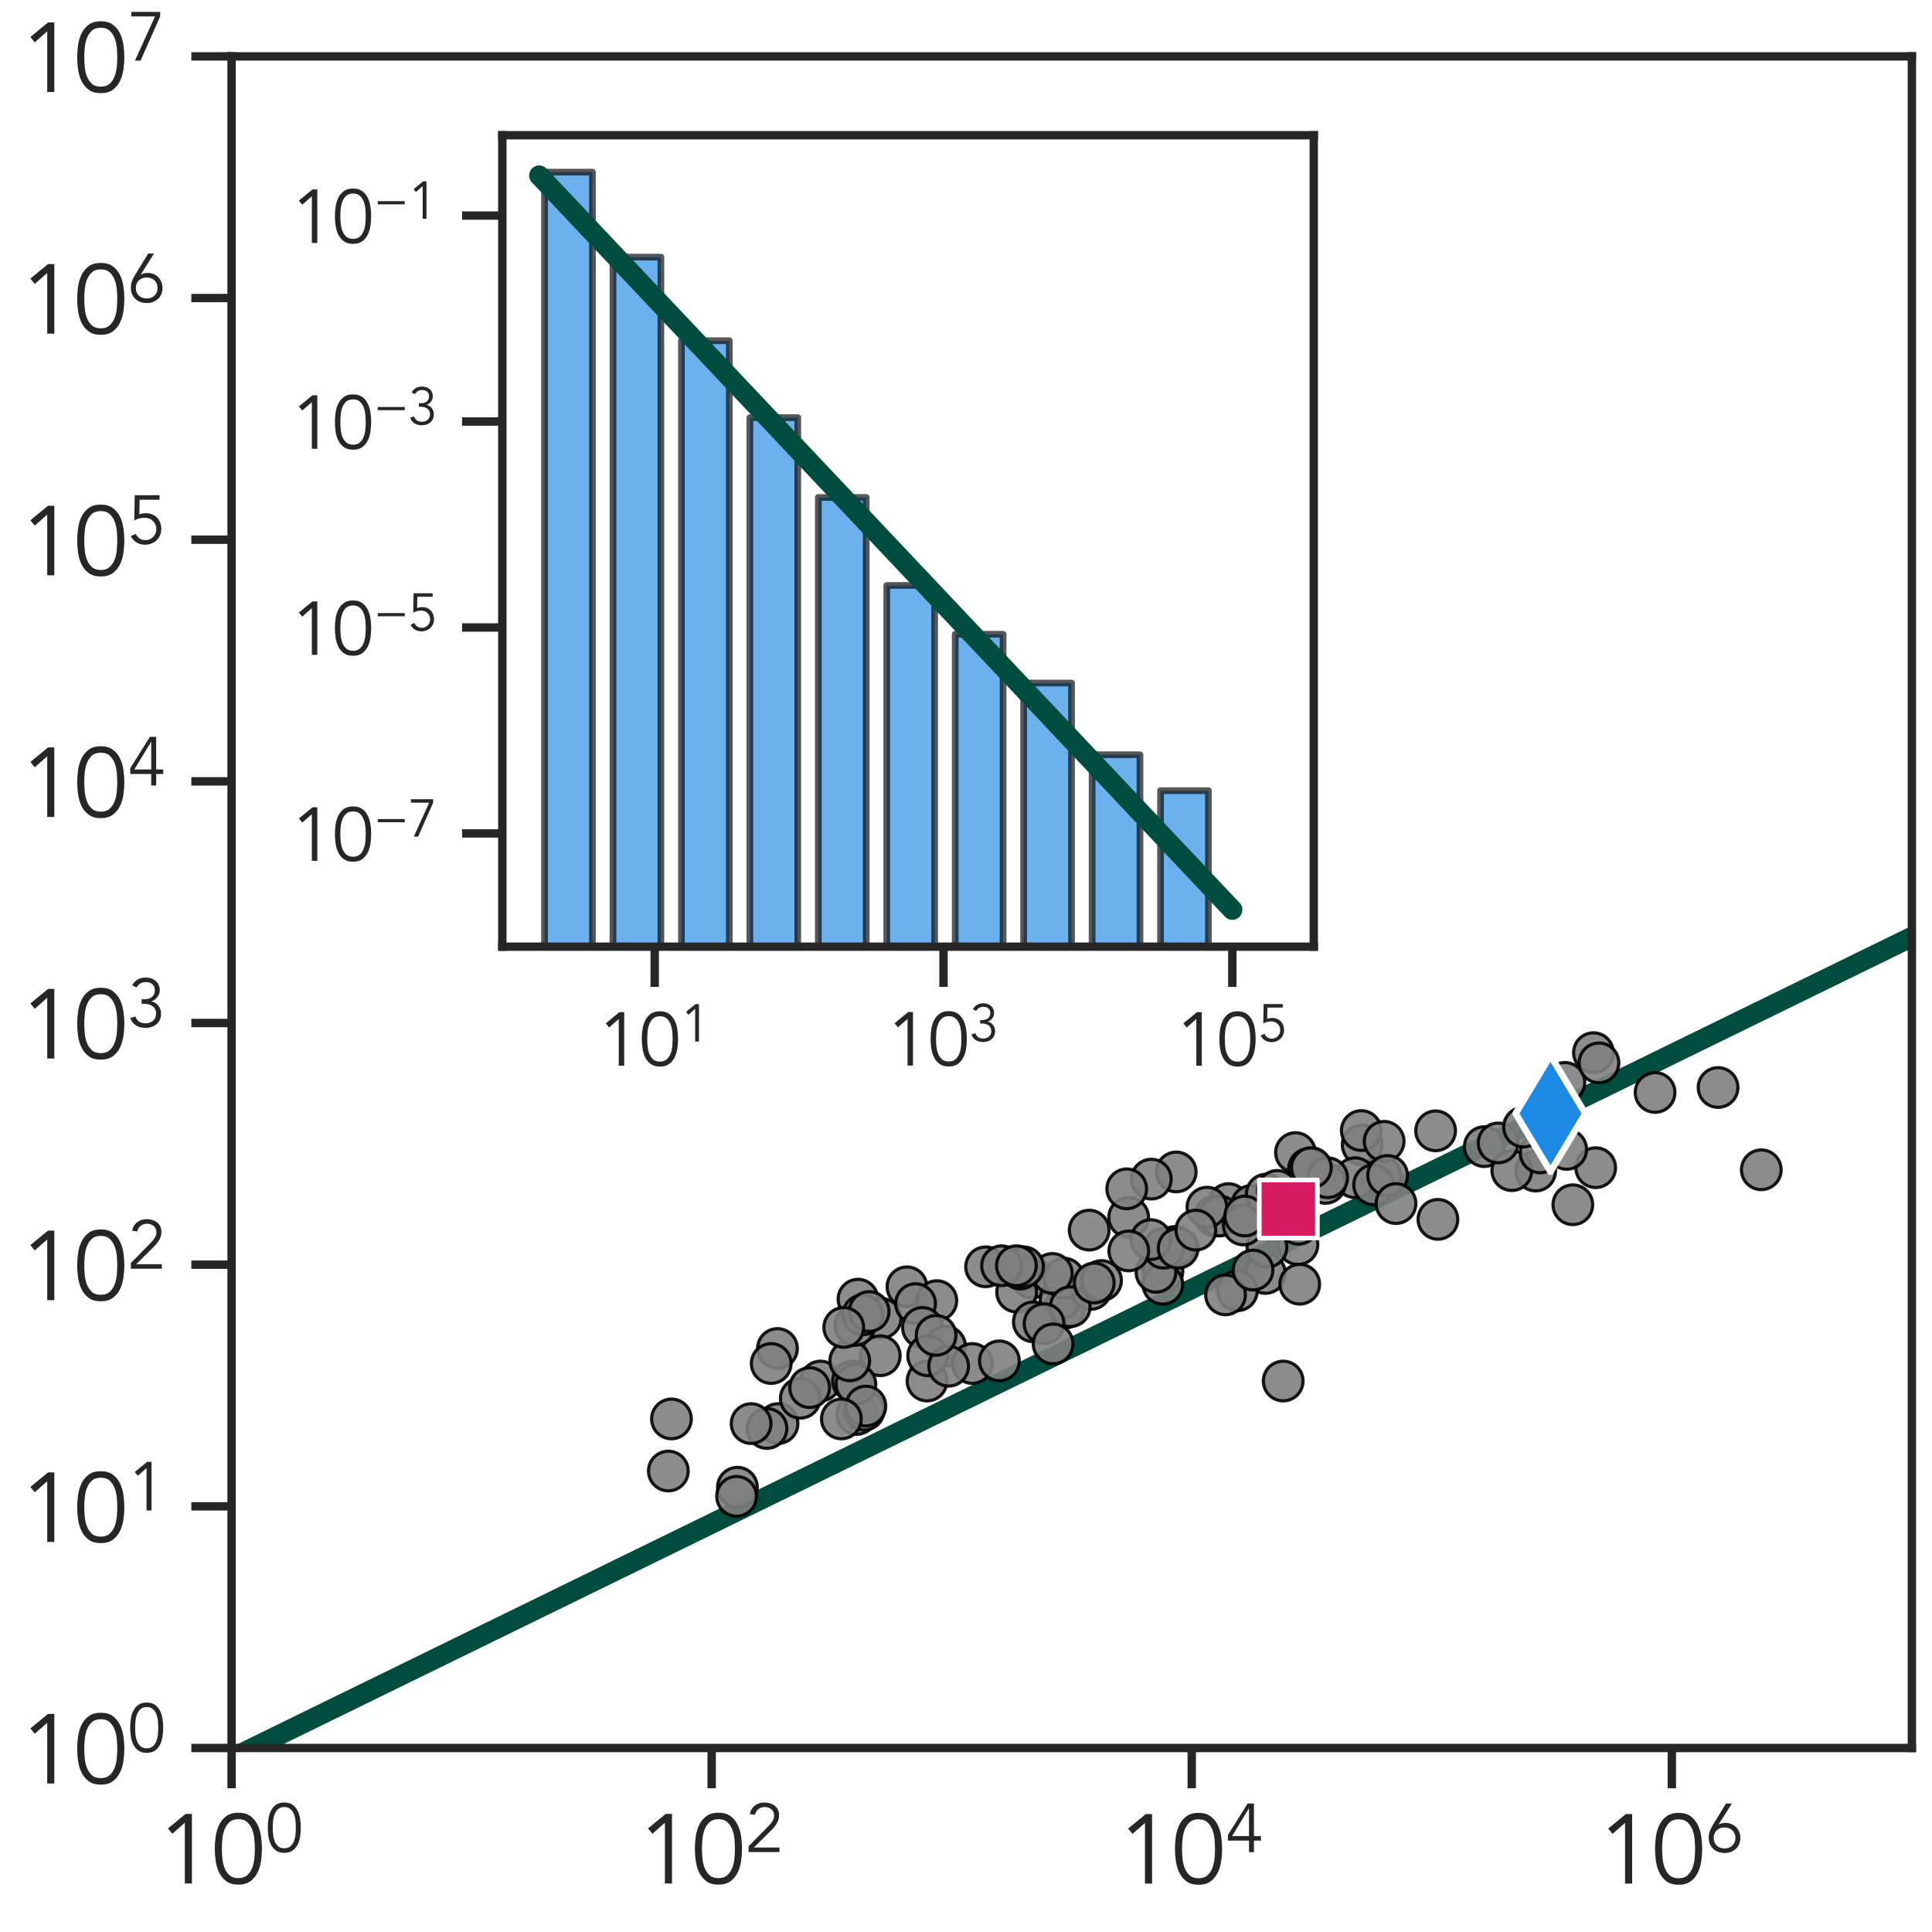 <?xml version="1.0" encoding="utf-8" standalone="no"?>
<!DOCTYPE svg PUBLIC "-//W3C//DTD SVG 1.1//EN"
  "http://www.w3.org/Graphics/SVG/1.1/DTD/svg11.dtd">
<svg xmlns:xlink="http://www.w3.org/1999/xlink" width="288pt" height="288pt" viewBox="0 0 288 288" xmlns="http://www.w3.org/2000/svg" version="1.1">
 <defs>
  <style type="text/css">*{stroke-linejoin: round; stroke-linecap: butt}</style>
 </defs>
 <g id="figure_1">
  <g id="patch_1">
   <path d="M 0 288 
L 288 288 
L 288 0 
L 0 0 
z
" style="fill: #ffffff"/>
  </g>
  <g id="axes_1">
   <g id="patch_2">
    <path d="M 34.522 260.572 
L 285 260.572 
L 285 8.405 
L 34.522 8.405 
z
" style="fill: #ffffff"/>
   </g>
   <g id="matplotlib.axis_1">
    <g id="xtick_1">
     <g id="line2d_1">
      <defs>
       <path id="mb74b9c1799" d="M 0 0 
L 0 6 
" style="stroke: #262626; stroke-width: 1.25"/>
      </defs>
      <g>
       <use xlink:href="#mb74b9c1799" x="34.522" y="260.572" style="fill: #262626; stroke: #262626; stroke-width: 1.25"/>
      </g>
     </g>
     <g id="text_1">
      <!-- $\mathdefault{10^{0}}$ -->
      <g style="fill: #262626" transform="translate(23.511 280.882) scale(0.143 -0.143)">
       <defs>
        <path id="Avenir-Book-31" d="M 2227 0 
L 1766 0 
L 1766 3955 
L 954 3238 
L 666 3584 
L 1818 4531 
L 2227 4531 
L 2227 0 
z
" transform="scale(0.016)"/>
        <path id="Avenir-Book-30" d="M 1779 4186 
Q 1408 4186 1193 3987 
Q 979 3789 870 3494 
Q 762 3200 733 2867 
Q 704 2534 704 2266 
Q 704 1997 733 1664 
Q 762 1331 870 1036 
Q 979 742 1193 544 
Q 1408 346 1779 346 
Q 2150 346 2364 544 
Q 2579 742 2688 1036 
Q 2797 1331 2825 1664 
Q 2854 1997 2854 2266 
Q 2854 2534 2825 2867 
Q 2797 3200 2688 3494 
Q 2579 3789 2364 3987 
Q 2150 4186 1779 4186 
z
M 1779 4608 
Q 2266 4608 2566 4384 
Q 2867 4160 3033 3814 
Q 3200 3469 3257 3056 
Q 3315 2643 3315 2266 
Q 3315 1888 3257 1475 
Q 3200 1062 3033 716 
Q 2867 371 2566 147 
Q 2266 -77 1779 -77 
Q 1293 -77 992 147 
Q 691 371 524 716 
Q 358 1062 300 1475 
Q 243 1888 243 2266 
Q 243 2643 300 3056 
Q 358 3469 524 3814 
Q 691 4160 992 4384 
Q 1293 4608 1779 4608 
z
" transform="scale(0.016)"/>
       </defs>
       <use xlink:href="#Avenir-Book-31" transform="translate(0 0.842)"/>
       <use xlink:href="#Avenir-Book-30" transform="translate(55.6 0.842)"/>
       <use xlink:href="#Avenir-Book-30" transform="translate(112.019 33.6) scale(0.7)"/>
      </g>
     </g>
    </g>
    <g id="xtick_2">
     <g id="line2d_2">
      <g>
       <use xlink:href="#mb74b9c1799" x="106.087" y="260.572" style="fill: #262626; stroke: #262626; stroke-width: 1.25"/>
      </g>
     </g>
     <g id="text_2">
      <!-- $\mathdefault{10^{2}}$ -->
      <g style="fill: #262626" transform="translate(95.076 280.882) scale(0.143 -0.143)">
       <defs>
        <path id="Avenir-Book-32" d="M 3187 0 
L 307 0 
L 307 531 
L 2112 2368 
Q 2214 2470 2316 2585 
Q 2419 2701 2502 2829 
Q 2586 2957 2637 3097 
Q 2688 3238 2688 3392 
Q 2688 3578 2621 3725 
Q 2554 3872 2432 3974 
Q 2310 4077 2150 4131 
Q 1990 4186 1811 4186 
Q 1466 4186 1222 3994 
Q 979 3802 909 3475 
L 422 3526 
Q 518 4032 886 4320 
Q 1254 4608 1779 4608 
Q 2054 4608 2300 4534 
Q 2547 4461 2736 4313 
Q 2925 4166 3037 3945 
Q 3149 3725 3149 3430 
Q 3149 3168 3069 2950 
Q 2989 2733 2861 2541 
Q 2733 2349 2569 2176 
Q 2406 2003 2234 1837 
L 806 422 
L 3187 422 
L 3187 0 
z
" transform="scale(0.016)"/>
       </defs>
       <use xlink:href="#Avenir-Book-31" transform="translate(0 0.842)"/>
       <use xlink:href="#Avenir-Book-30" transform="translate(55.6 0.842)"/>
       <use xlink:href="#Avenir-Book-32" transform="translate(112.019 33.6) scale(0.7)"/>
      </g>
     </g>
    </g>
    <g id="xtick_3">
     <g id="line2d_3">
      <g>
       <use xlink:href="#mb74b9c1799" x="177.652" y="260.572" style="fill: #262626; stroke: #262626; stroke-width: 1.25"/>
      </g>
     </g>
     <g id="text_3">
      <!-- $\mathdefault{10^{4}}$ -->
      <g style="fill: #262626" transform="translate(166.641 280.882) scale(0.143 -0.143)">
       <defs>
        <path id="Avenir-Book-34" d="M 2202 4070 
L 2189 4070 
L 627 1498 
L 2202 1498 
L 2202 4070 
z
M 2662 1498 
L 3315 1498 
L 3315 1075 
L 2662 1075 
L 2662 0 
L 2202 0 
L 2202 1075 
L 243 1075 
L 243 1600 
L 2074 4531 
L 2662 4531 
L 2662 1498 
z
" transform="scale(0.016)"/>
       </defs>
       <use xlink:href="#Avenir-Book-31" transform="translate(0 0.684)"/>
       <use xlink:href="#Avenir-Book-30" transform="translate(55.6 0.684)"/>
       <use xlink:href="#Avenir-Book-34" transform="translate(112.019 33.442) scale(0.7)"/>
      </g>
     </g>
    </g>
    <g id="xtick_4">
     <g id="line2d_4">
      <g>
       <use xlink:href="#mb74b9c1799" x="249.217" y="260.572" style="fill: #262626; stroke: #262626; stroke-width: 1.25"/>
      </g>
     </g>
     <g id="text_4">
      <!-- $\mathdefault{10^{6}}$ -->
      <g style="fill: #262626" transform="translate(238.206 280.882) scale(0.143 -0.143)">
       <defs>
        <path id="Avenir-Book-36" d="M 768 1325 
Q 768 1107 841 928 
Q 915 749 1049 617 
Q 1184 486 1369 416 
Q 1555 346 1779 346 
Q 2003 346 2188 416 
Q 2374 486 2508 617 
Q 2643 749 2716 928 
Q 2790 1107 2790 1325 
Q 2790 1542 2716 1721 
Q 2643 1901 2508 2029 
Q 2374 2157 2188 2230 
Q 2003 2304 1779 2304 
Q 1555 2304 1369 2230 
Q 1184 2157 1049 2029 
Q 915 1901 841 1721 
Q 768 1542 768 1325 
z
M 1229 2586 
L 1242 2573 
Q 1350 2650 1532 2688 
Q 1715 2726 1869 2726 
Q 2163 2726 2416 2620 
Q 2669 2515 2854 2329 
Q 3040 2144 3145 1888 
Q 3251 1632 3251 1325 
Q 3251 1011 3142 755 
Q 3034 499 2835 313 
Q 2637 128 2368 25 
Q 2099 -77 1779 -77 
Q 1459 -77 1190 25 
Q 922 128 723 313 
Q 525 499 416 755 
Q 307 1011 307 1325 
Q 307 1702 419 1984 
Q 531 2266 698 2541 
L 1920 4531 
L 2464 4531 
L 1229 2586 
z
" transform="scale(0.016)"/>
       </defs>
       <use xlink:href="#Avenir-Book-31" transform="translate(0 0.684)"/>
       <use xlink:href="#Avenir-Book-30" transform="translate(55.6 0.684)"/>
       <use xlink:href="#Avenir-Book-36" transform="translate(112.019 33.442) scale(0.7)"/>
      </g>
     </g>
    </g>
   </g>
   <g id="matplotlib.axis_2">
    <g id="ytick_1">
     <g id="line2d_5">
      <defs>
       <path id="m482f35ef8e" d="M 0 0 
L -6 0 
" style="stroke: #262626; stroke-width: 1.25"/>
      </defs>
      <g>
       <use xlink:href="#m482f35ef8e" x="34.522" y="260.572" style="fill: #262626; stroke: #262626; stroke-width: 1.25"/>
      </g>
     </g>
     <g id="text_5">
      <!-- $\mathdefault{10^{0}}$ -->
      <g style="fill: #262626" transform="translate(3 265.977) scale(0.143 -0.143)">
       <use xlink:href="#Avenir-Book-31" transform="translate(0 0.842)"/>
       <use xlink:href="#Avenir-Book-30" transform="translate(55.6 0.842)"/>
       <use xlink:href="#Avenir-Book-30" transform="translate(112.019 33.6) scale(0.7)"/>
      </g>
     </g>
    </g>
    <g id="ytick_2">
     <g id="line2d_6">
      <g>
       <use xlink:href="#m482f35ef8e" x="34.522" y="224.548" style="fill: #262626; stroke: #262626; stroke-width: 1.25"/>
      </g>
     </g>
     <g id="text_6">
      <!-- $\mathdefault{10^{1}}$ -->
      <g style="fill: #262626" transform="translate(3 229.953) scale(0.143 -0.143)">
       <use xlink:href="#Avenir-Book-31" transform="translate(0 0.684)"/>
       <use xlink:href="#Avenir-Book-30" transform="translate(55.6 0.684)"/>
       <use xlink:href="#Avenir-Book-31" transform="translate(112.019 33.442) scale(0.7)"/>
      </g>
     </g>
    </g>
    <g id="ytick_3">
     <g id="line2d_7">
      <g>
       <use xlink:href="#m482f35ef8e" x="34.522" y="188.524" style="fill: #262626; stroke: #262626; stroke-width: 1.25"/>
      </g>
     </g>
     <g id="text_7">
      <!-- $\mathdefault{10^{2}}$ -->
      <g style="fill: #262626" transform="translate(3 193.929) scale(0.143 -0.143)">
       <use xlink:href="#Avenir-Book-31" transform="translate(0 0.842)"/>
       <use xlink:href="#Avenir-Book-30" transform="translate(55.6 0.842)"/>
       <use xlink:href="#Avenir-Book-32" transform="translate(112.019 33.6) scale(0.7)"/>
      </g>
     </g>
    </g>
    <g id="ytick_4">
     <g id="line2d_8">
      <g>
       <use xlink:href="#m482f35ef8e" x="34.522" y="152.5" style="fill: #262626; stroke: #262626; stroke-width: 1.25"/>
      </g>
     </g>
     <g id="text_8">
      <!-- $\mathdefault{10^{3}}$ -->
      <g style="fill: #262626" transform="translate(3 157.905) scale(0.143 -0.143)">
       <defs>
        <path id="Avenir-Book-33" d="M 1306 2586 
L 1542 2586 
Q 1741 2586 1923 2630 
Q 2106 2675 2240 2774 
Q 2374 2874 2454 3034 
Q 2534 3194 2534 3418 
Q 2534 3782 2313 3984 
Q 2093 4186 1696 4186 
Q 1408 4186 1190 4058 
Q 973 3930 832 3686 
L 429 3891 
Q 634 4256 950 4432 
Q 1267 4608 1683 4608 
Q 1952 4608 2189 4531 
Q 2426 4454 2605 4304 
Q 2784 4154 2889 3933 
Q 2995 3712 2995 3430 
Q 2995 3245 2934 3078 
Q 2874 2912 2768 2777 
Q 2662 2643 2521 2544 
Q 2381 2445 2227 2394 
L 2246 2381 
Q 2438 2342 2598 2236 
Q 2758 2131 2873 1977 
Q 2989 1824 3053 1632 
Q 3117 1440 3117 1229 
Q 3117 915 3001 672 
Q 2886 429 2688 262 
Q 2490 96 2227 9 
Q 1965 -77 1670 -77 
Q 1171 -77 800 140 
Q 429 358 243 838 
L 730 986 
Q 845 659 1072 502 
Q 1299 346 1709 346 
Q 1901 346 2073 410 
Q 2246 474 2377 592 
Q 2509 710 2582 876 
Q 2656 1043 2656 1242 
Q 2656 1498 2560 1674 
Q 2464 1850 2304 1958 
Q 2144 2067 1936 2115 
Q 1728 2163 1504 2163 
L 1306 2163 
L 1306 2586 
z
" transform="scale(0.016)"/>
       </defs>
       <use xlink:href="#Avenir-Book-31" transform="translate(0 0.842)"/>
       <use xlink:href="#Avenir-Book-30" transform="translate(55.6 0.842)"/>
       <use xlink:href="#Avenir-Book-33" transform="translate(112.019 33.6) scale(0.7)"/>
      </g>
     </g>
    </g>
    <g id="ytick_5">
     <g id="line2d_9">
      <g>
       <use xlink:href="#m482f35ef8e" x="34.522" y="116.477" style="fill: #262626; stroke: #262626; stroke-width: 1.25"/>
      </g>
     </g>
     <g id="text_9">
      <!-- $\mathdefault{10^{4}}$ -->
      <g style="fill: #262626" transform="translate(3 121.882) scale(0.143 -0.143)">
       <use xlink:href="#Avenir-Book-31" transform="translate(0 0.684)"/>
       <use xlink:href="#Avenir-Book-30" transform="translate(55.6 0.684)"/>
       <use xlink:href="#Avenir-Book-34" transform="translate(112.019 33.442) scale(0.7)"/>
      </g>
     </g>
    </g>
    <g id="ytick_6">
     <g id="line2d_10">
      <g>
       <use xlink:href="#m482f35ef8e" x="34.522" y="80.453" style="fill: #262626; stroke: #262626; stroke-width: 1.25"/>
      </g>
     </g>
     <g id="text_10">
      <!-- $\mathdefault{10^{5}}$ -->
      <g style="fill: #262626" transform="translate(3 85.858) scale(0.143 -0.143)">
       <defs>
        <path id="Avenir-Book-35" d="M 2976 4109 
L 1120 4109 
L 1094 2746 
Q 1242 2803 1395 2828 
Q 1549 2854 1702 2854 
Q 2022 2854 2284 2745 
Q 2547 2637 2736 2441 
Q 2925 2246 3030 1980 
Q 3136 1715 3136 1402 
Q 3136 1075 3021 803 
Q 2906 531 2701 336 
Q 2496 141 2217 32 
Q 1939 -77 1613 -77 
Q 1184 -77 838 128 
Q 493 333 307 730 
L 762 928 
Q 890 659 1120 502 
Q 1350 346 1651 346 
Q 1869 346 2054 426 
Q 2240 506 2377 640 
Q 2515 774 2595 960 
Q 2675 1146 2675 1357 
Q 2675 1594 2592 1792 
Q 2509 1990 2361 2134 
Q 2214 2278 2009 2355 
Q 1805 2432 1562 2432 
Q 1318 2432 1078 2365 
Q 838 2298 621 2182 
L 666 4531 
L 2976 4531 
L 2976 4109 
z
" transform="scale(0.016)"/>
       </defs>
       <use xlink:href="#Avenir-Book-31" transform="translate(0 0.684)"/>
       <use xlink:href="#Avenir-Book-30" transform="translate(55.6 0.684)"/>
       <use xlink:href="#Avenir-Book-35" transform="translate(112.019 33.442) scale(0.7)"/>
      </g>
     </g>
    </g>
    <g id="ytick_7">
     <g id="line2d_11">
      <g>
       <use xlink:href="#m482f35ef8e" x="34.522" y="44.429" style="fill: #262626; stroke: #262626; stroke-width: 1.25"/>
      </g>
     </g>
     <g id="text_11">
      <!-- $\mathdefault{10^{6}}$ -->
      <g style="fill: #262626" transform="translate(3 49.834) scale(0.143 -0.143)">
       <use xlink:href="#Avenir-Book-31" transform="translate(0 0.684)"/>
       <use xlink:href="#Avenir-Book-30" transform="translate(55.6 0.684)"/>
       <use xlink:href="#Avenir-Book-36" transform="translate(112.019 33.442) scale(0.7)"/>
      </g>
     </g>
    </g>
    <g id="ytick_8">
     <g id="line2d_12">
      <g>
       <use xlink:href="#m482f35ef8e" x="34.522" y="8.405" style="fill: #262626; stroke: #262626; stroke-width: 1.25"/>
      </g>
     </g>
     <g id="text_12">
      <!-- $\mathdefault{10^{7}}$ -->
      <g style="fill: #262626" transform="translate(3 13.81) scale(0.143 -0.143)">
       <defs>
        <path id="Avenir-Book-37" d="M 3034 4109 
L 1210 0 
L 691 0 
L 2554 4109 
L 346 4109 
L 346 4531 
L 3034 4531 
L 3034 4109 
z
" transform="scale(0.016)"/>
       </defs>
       <use xlink:href="#Avenir-Book-31" transform="translate(0 0.684)"/>
       <use xlink:href="#Avenir-Book-30" transform="translate(55.6 0.684)"/>
       <use xlink:href="#Avenir-Book-37" transform="translate(112.019 33.442) scale(0.7)"/>
      </g>
     </g>
    </g>
   </g>
   <g id="line2d_13">
    <path d="M 34.522 262.1 
L 37.052 260.863 
L 39.582 259.626 
L 42.112 258.389 
L 44.643 257.153 
L 47.173 255.916 
L 49.703 254.679 
L 52.233 253.443 
L 54.763 252.206 
L 57.293 250.969 
L 59.823 249.732 
L 62.353 248.496 
L 64.883 247.259 
L 67.413 246.022 
L 69.943 244.786 
L 72.473 243.549 
L 75.003 242.312 
L 77.534 241.075 
L 80.064 239.839 
L 82.594 238.602 
L 85.124 237.365 
L 87.654 236.129 
L 90.184 234.892 
L 92.714 233.655 
L 95.244 232.418 
L 97.774 231.182 
L 100.304 229.945 
L 102.834 228.708 
L 105.364 227.472 
L 107.894 226.235 
L 110.425 224.998 
L 112.955 223.762 
L 115.485 222.525 
L 118.015 221.288 
L 120.545 220.051 
L 123.075 218.815 
L 125.605 217.578 
L 128.135 216.341 
L 130.665 215.105 
L 133.195 213.868 
L 135.725 212.631 
L 138.255 211.394 
L 140.785 210.158 
L 143.316 208.921 
L 145.846 207.684 
L 148.376 206.448 
L 150.906 205.211 
L 153.436 203.974 
L 155.966 202.737 
L 158.496 201.501 
L 161.026 200.264 
L 163.556 199.027 
L 166.086 197.791 
L 168.616 196.554 
L 171.146 195.317 
L 173.676 194.08 
L 176.206 192.844 
L 178.737 191.607 
L 181.267 190.37 
L 183.797 189.134 
L 186.327 187.897 
L 188.857 186.66 
L 191.387 185.423 
L 193.917 184.187 
L 196.447 182.95 
L 198.977 181.713 
L 201.507 180.477 
L 204.037 179.24 
L 206.567 178.003 
L 209.097 176.767 
L 211.628 175.53 
L 214.158 174.293 
L 216.688 173.056 
L 219.218 171.82 
L 221.748 170.583 
L 224.278 169.346 
L 226.808 168.11 
L 229.338 166.873 
L 231.868 165.636 
L 234.398 164.399 
L 236.928 163.163 
L 239.458 161.926 
L 241.988 160.689 
L 244.519 159.453 
L 247.049 158.216 
L 249.579 156.979 
L 252.109 155.742 
L 254.639 154.506 
L 257.169 153.269 
L 259.699 152.032 
L 262.229 150.796 
L 264.759 149.559 
L 267.289 148.322 
L 269.819 147.085 
L 272.349 145.849 
L 274.879 144.612 
L 277.41 143.375 
L 279.94 142.139 
L 282.47 140.902 
L 285 139.665 
" clip-path="url(#p75838b8ad2)" style="fill: none; stroke: #004d40; stroke-width: 3; stroke-linecap: round"/>
   </g>
   <g id="PolyCollection_1"/>
   <g id="patch_3">
    <path d="M 34.522 260.572 
L 34.522 8.405 
" style="fill: none; stroke: #262626; stroke-width: 1.25; stroke-linejoin: miter; stroke-linecap: square"/>
   </g>
   <g id="patch_4">
    <path d="M 285 260.572 
L 285 8.405 
" style="fill: none; stroke: #262626; stroke-width: 1.25; stroke-linejoin: miter; stroke-linecap: square"/>
   </g>
   <g id="patch_5">
    <path d="M 34.522 260.572 
L 285 260.572 
" style="fill: none; stroke: #262626; stroke-width: 1.25; stroke-linejoin: miter; stroke-linecap: square"/>
   </g>
   <g id="patch_6">
    <path d="M 34.522 8.405 
L 285 8.405 
" style="fill: none; stroke: #262626; stroke-width: 1.25; stroke-linejoin: miter; stroke-linecap: square"/>
   </g>
   <g id="PathCollection_1">
    <defs>
     <path id="m63cff8d522" d="M 0 2.958 
C 0.784 2.958 1.537 2.646 2.092 2.092 
C 2.646 1.537 2.958 0.784 2.958 0 
C 2.958 -0.784 2.646 -1.537 2.092 -2.092 
C 1.537 -2.646 0.784 -2.958 0 -2.958 
C -0.784 -2.958 -1.537 -2.646 -2.092 -2.092 
C -2.646 -1.537 -2.958 -0.784 -2.958 0 
C -2.958 0.784 -2.646 1.537 -2.092 2.092 
C -1.537 2.646 -0.784 2.958 0 2.958 
z
" style="stroke: #000000; stroke-opacity: 0.9; stroke-width: 0.473"/>
    </defs>
    <g clip-path="url(#p75838b8ad2)">
     <use xlink:href="#m63cff8d522" x="173.359" y="189.492" style="fill: #808080; fill-opacity: 0.9; stroke: #000000; stroke-opacity: 0.9; stroke-width: 0.473"/>
     <use xlink:href="#m63cff8d522" x="138.187" y="205.869" style="fill: #808080; fill-opacity: 0.9; stroke: #000000; stroke-opacity: 0.9; stroke-width: 0.473"/>
     <use xlink:href="#m63cff8d522" x="115.98" y="212.213" style="fill: #808080; fill-opacity: 0.9; stroke: #000000; stroke-opacity: 0.9; stroke-width: 0.473"/>
     <use xlink:href="#m63cff8d522" x="135.199" y="191.821" style="fill: #808080; fill-opacity: 0.9; stroke: #000000; stroke-opacity: 0.9; stroke-width: 0.473"/>
     <use xlink:href="#m63cff8d522" x="127.708" y="210.851" style="fill: #808080; fill-opacity: 0.9; stroke: #000000; stroke-opacity: 0.9; stroke-width: 0.473"/>
     <use xlink:href="#m63cff8d522" x="158.665" y="195.025" style="fill: #808080; fill-opacity: 0.9; stroke: #000000; stroke-opacity: 0.9; stroke-width: 0.473"/>
     <use xlink:href="#m63cff8d522" x="99.63" y="219.284" style="fill: #808080; fill-opacity: 0.9; stroke: #000000; stroke-opacity: 0.9; stroke-width: 0.473"/>
     <use xlink:href="#m63cff8d522" x="153.816" y="190.524" style="fill: #808080; fill-opacity: 0.9; stroke: #000000; stroke-opacity: 0.9; stroke-width: 0.473"/>
     <use xlink:href="#m63cff8d522" x="173.342" y="191.439" style="fill: #808080; fill-opacity: 0.9; stroke: #000000; stroke-opacity: 0.9; stroke-width: 0.473"/>
     <use xlink:href="#m63cff8d522" x="128.826" y="210.213" style="fill: #808080; fill-opacity: 0.9; stroke: #000000; stroke-opacity: 0.9; stroke-width: 0.473"/>
     <use xlink:href="#m63cff8d522" x="192.32" y="178.9" style="fill: #808080; fill-opacity: 0.9; stroke: #000000; stroke-opacity: 0.9; stroke-width: 0.473"/>
     <use xlink:href="#m63cff8d522" x="183.132" y="179.416" style="fill: #808080; fill-opacity: 0.9; stroke: #000000; stroke-opacity: 0.9; stroke-width: 0.473"/>
     <use xlink:href="#m63cff8d522" x="181.116" y="181.269" style="fill: #808080; fill-opacity: 0.9; stroke: #000000; stroke-opacity: 0.9; stroke-width: 0.473"/>
     <use xlink:href="#m63cff8d522" x="190.584" y="181.769" style="fill: #808080; fill-opacity: 0.9; stroke: #000000; stroke-opacity: 0.9; stroke-width: 0.473"/>
     <use xlink:href="#m63cff8d522" x="181.803" y="181.269" style="fill: #808080; fill-opacity: 0.9; stroke: #000000; stroke-opacity: 0.9; stroke-width: 0.473"/>
     <use xlink:href="#m63cff8d522" x="158.03" y="193.664" style="fill: #808080; fill-opacity: 0.9; stroke: #000000; stroke-opacity: 0.9; stroke-width: 0.473"/>
     <use xlink:href="#m63cff8d522" x="139.652" y="193.883" style="fill: #808080; fill-opacity: 0.9; stroke: #000000; stroke-opacity: 0.9; stroke-width: 0.473"/>
     <use xlink:href="#m63cff8d522" x="152.367" y="189.327" style="fill: #808080; fill-opacity: 0.9; stroke: #000000; stroke-opacity: 0.9; stroke-width: 0.473"/>
     <use xlink:href="#m63cff8d522" x="131.345" y="196.516" style="fill: #808080; fill-opacity: 0.9; stroke: #000000; stroke-opacity: 0.9; stroke-width: 0.473"/>
     <use xlink:href="#m63cff8d522" x="168.248" y="181.467" style="fill: #808080; fill-opacity: 0.9; stroke: #000000; stroke-opacity: 0.9; stroke-width: 0.473"/>
     <use xlink:href="#m63cff8d522" x="205.861" y="175.291" style="fill: #808080; fill-opacity: 0.9; stroke: #000000; stroke-opacity: 0.9; stroke-width: 0.473"/>
     <use xlink:href="#m63cff8d522" x="122.308" y="205.869" style="fill: #808080; fill-opacity: 0.9; stroke: #000000; stroke-opacity: 0.9; stroke-width: 0.473"/>
     <use xlink:href="#m63cff8d522" x="203.061" y="170.673" style="fill: #808080; fill-opacity: 0.9; stroke: #000000; stroke-opacity: 0.9; stroke-width: 0.473"/>
     <use xlink:href="#m63cff8d522" x="172.317" y="189.66" style="fill: #808080; fill-opacity: 0.9; stroke: #000000; stroke-opacity: 0.9; stroke-width: 0.473"/>
     <use xlink:href="#m63cff8d522" x="151.547" y="192.613" style="fill: #808080; fill-opacity: 0.9; stroke: #000000; stroke-opacity: 0.9; stroke-width: 0.473"/>
     <use xlink:href="#m63cff8d522" x="114.333" y="212.941" style="fill: #808080; fill-opacity: 0.9; stroke: #000000; stroke-opacity: 0.9; stroke-width: 0.473"/>
     <use xlink:href="#m63cff8d522" x="201.994" y="175.562" style="fill: #808080; fill-opacity: 0.9; stroke: #000000; stroke-opacity: 0.9; stroke-width: 0.473"/>
     <use xlink:href="#m63cff8d522" x="136.482" y="194.33" style="fill: #808080; fill-opacity: 0.9; stroke: #000000; stroke-opacity: 0.9; stroke-width: 0.473"/>
     <use xlink:href="#m63cff8d522" x="175.336" y="174.698" style="fill: #808080; fill-opacity: 0.9; stroke: #000000; stroke-opacity: 0.9; stroke-width: 0.473"/>
     <use xlink:href="#m63cff8d522" x="131.222" y="202.096" style="fill: #808080; fill-opacity: 0.9; stroke: #000000; stroke-opacity: 0.9; stroke-width: 0.473"/>
     <use xlink:href="#m63cff8d522" x="162.628" y="192.212" style="fill: #808080; fill-opacity: 0.9; stroke: #000000; stroke-opacity: 0.9; stroke-width: 0.473"/>
     <use xlink:href="#m63cff8d522" x="137.502" y="197.877" style="fill: #808080; fill-opacity: 0.9; stroke: #000000; stroke-opacity: 0.9; stroke-width: 0.473"/>
     <use xlink:href="#m63cff8d522" x="175.172" y="185.803" style="fill: #808080; fill-opacity: 0.9; stroke: #000000; stroke-opacity: 0.9; stroke-width: 0.473"/>
     <use xlink:href="#m63cff8d522" x="171.625" y="175.768" style="fill: #808080; fill-opacity: 0.9; stroke: #000000; stroke-opacity: 0.9; stroke-width: 0.473"/>
     <use xlink:href="#m63cff8d522" x="146.92" y="188.84" style="fill: #808080; fill-opacity: 0.9; stroke: #000000; stroke-opacity: 0.9; stroke-width: 0.473"/>
     <use xlink:href="#m63cff8d522" x="127.9" y="193.664" style="fill: #808080; fill-opacity: 0.9; stroke: #000000; stroke-opacity: 0.9; stroke-width: 0.473"/>
     <use xlink:href="#m63cff8d522" x="193.115" y="171.813" style="fill: #808080; fill-opacity: 0.9; stroke: #000000; stroke-opacity: 0.9; stroke-width: 0.473"/>
     <use xlink:href="#m63cff8d522" x="202.924" y="168.528" style="fill: #808080; fill-opacity: 0.9; stroke: #000000; stroke-opacity: 0.9; stroke-width: 0.473"/>
     <use xlink:href="#m63cff8d522" x="197.587" y="176.404" style="fill: #808080; fill-opacity: 0.9; stroke: #000000; stroke-opacity: 0.9; stroke-width: 0.473"/>
     <use xlink:href="#m63cff8d522" x="188.639" y="189.829" style="fill: #808080; fill-opacity: 0.9; stroke: #000000; stroke-opacity: 0.9; stroke-width: 0.473"/>
     <use xlink:href="#m63cff8d522" x="158.607" y="190.524" style="fill: #808080; fill-opacity: 0.9; stroke: #000000; stroke-opacity: 0.9; stroke-width: 0.473"/>
     <use xlink:href="#m63cff8d522" x="156.867" y="189.829" style="fill: #808080; fill-opacity: 0.9; stroke: #000000; stroke-opacity: 0.9; stroke-width: 0.473"/>
     <use xlink:href="#m63cff8d522" x="115.897" y="201.017" style="fill: #808080; fill-opacity: 0.9; stroke: #000000; stroke-opacity: 0.9; stroke-width: 0.473"/>
     <use xlink:href="#m63cff8d522" x="140.941" y="200.673" style="fill: #808080; fill-opacity: 0.9; stroke: #000000; stroke-opacity: 0.9; stroke-width: 0.473"/>
     <use xlink:href="#m63cff8d522" x="144.934" y="203.256" style="fill: #808080; fill-opacity: 0.9; stroke: #000000; stroke-opacity: 0.9; stroke-width: 0.473"/>
     <use xlink:href="#m63cff8d522" x="152.055" y="189.163" style="fill: #808080; fill-opacity: 0.9; stroke: #000000; stroke-opacity: 0.9; stroke-width: 0.473"/>
     <use xlink:href="#m63cff8d522" x="192.592" y="179.07" style="fill: #808080; fill-opacity: 0.9; stroke: #000000; stroke-opacity: 0.9; stroke-width: 0.473"/>
     <use xlink:href="#m63cff8d522" x="154.037" y="197.046" style="fill: #808080; fill-opacity: 0.9; stroke: #000000; stroke-opacity: 0.9; stroke-width: 0.473"/>
     <use xlink:href="#m63cff8d522" x="214.003" y="168.571" style="fill: #808080; fill-opacity: 0.9; stroke: #000000; stroke-opacity: 0.9; stroke-width: 0.473"/>
     <use xlink:href="#m63cff8d522" x="193.486" y="185.542" style="fill: #808080; fill-opacity: 0.9; stroke: #000000; stroke-opacity: 0.9; stroke-width: 0.473"/>
     <use xlink:href="#m63cff8d522" x="221.26" y="170.925" style="fill: #808080; fill-opacity: 0.9; stroke: #000000; stroke-opacity: 0.9; stroke-width: 0.473"/>
     <use xlink:href="#m63cff8d522" x="228.917" y="174.569" style="fill: #808080; fill-opacity: 0.9; stroke: #000000; stroke-opacity: 0.9; stroke-width: 0.473"/>
     <use xlink:href="#m63cff8d522" x="233.276" y="161.35" style="fill: #808080; fill-opacity: 0.9; stroke: #000000; stroke-opacity: 0.9; stroke-width: 0.473"/>
     <use xlink:href="#m63cff8d522" x="237.533" y="156.918" style="fill: #808080; fill-opacity: 0.9; stroke: #000000; stroke-opacity: 0.9; stroke-width: 0.473"/>
     <use xlink:href="#m63cff8d522" x="238.357" y="158.442" style="fill: #808080; fill-opacity: 0.9; stroke: #000000; stroke-opacity: 0.9; stroke-width: 0.473"/>
     <use xlink:href="#m63cff8d522" x="162.36" y="183.372" style="fill: #808080; fill-opacity: 0.9; stroke: #000000; stroke-opacity: 0.9; stroke-width: 0.473"/>
     <use xlink:href="#m63cff8d522" x="100.094" y="211.517" style="fill: #808080; fill-opacity: 0.9; stroke: #000000; stroke-opacity: 0.9; stroke-width: 0.473"/>
     <use xlink:href="#m63cff8d522" x="184.457" y="192.411" style="fill: #808080; fill-opacity: 0.9; stroke: #000000; stroke-opacity: 0.9; stroke-width: 0.473"/>
     <use xlink:href="#m63cff8d522" x="159.537" y="194.79" style="fill: #808080; fill-opacity: 0.9; stroke: #000000; stroke-opacity: 0.9; stroke-width: 0.473"/>
     <use xlink:href="#m63cff8d522" x="155.636" y="197.319" style="fill: #808080; fill-opacity: 0.9; stroke: #000000; stroke-opacity: 0.9; stroke-width: 0.473"/>
     <use xlink:href="#m63cff8d522" x="148.978" y="202.86" style="fill: #808080; fill-opacity: 0.9; stroke: #000000; stroke-opacity: 0.9; stroke-width: 0.473"/>
     <use xlink:href="#m63cff8d522" x="127.077" y="205.869" style="fill: #808080; fill-opacity: 0.9; stroke: #000000; stroke-opacity: 0.9; stroke-width: 0.473"/>
     <use xlink:href="#m63cff8d522" x="109.923" y="221.696" style="fill: #808080; fill-opacity: 0.9; stroke: #000000; stroke-opacity: 0.9; stroke-width: 0.473"/>
     <use xlink:href="#m63cff8d522" x="109.802" y="223.057" style="fill: #808080; fill-opacity: 0.9; stroke: #000000; stroke-opacity: 0.9; stroke-width: 0.473"/>
     <use xlink:href="#m63cff8d522" x="127.592" y="206.351" style="fill: #808080; fill-opacity: 0.9; stroke: #000000; stroke-opacity: 0.9; stroke-width: 0.473"/>
     <use xlink:href="#m63cff8d522" x="119.299" y="208.44" style="fill: #808080; fill-opacity: 0.9; stroke: #000000; stroke-opacity: 0.9; stroke-width: 0.473"/>
     <use xlink:href="#m63cff8d522" x="188.86" y="185.935" style="fill: #808080; fill-opacity: 0.9; stroke: #000000; stroke-opacity: 0.9; stroke-width: 0.473"/>
     <use xlink:href="#m63cff8d522" x="195.076" y="174.189" style="fill: #808080; fill-opacity: 0.9; stroke: #000000; stroke-opacity: 0.9; stroke-width: 0.473"/>
     <use xlink:href="#m63cff8d522" x="179.918" y="179.949" style="fill: #808080; fill-opacity: 0.9; stroke: #000000; stroke-opacity: 0.9; stroke-width: 0.473"/>
     <use xlink:href="#m63cff8d522" x="173.453" y="186.068" style="fill: #808080; fill-opacity: 0.9; stroke: #000000; stroke-opacity: 0.9; stroke-width: 0.473"/>
     <use xlink:href="#m63cff8d522" x="186.554" y="179.68" style="fill: #808080; fill-opacity: 0.9; stroke: #000000; stroke-opacity: 0.9; stroke-width: 0.473"/>
     <use xlink:href="#m63cff8d522" x="185.332" y="182.604" style="fill: #808080; fill-opacity: 0.9; stroke: #000000; stroke-opacity: 0.9; stroke-width: 0.473"/>
     <use xlink:href="#m63cff8d522" x="206.332" y="170.132" style="fill: #808080; fill-opacity: 0.9; stroke: #000000; stroke-opacity: 0.9; stroke-width: 0.473"/>
     <use xlink:href="#m63cff8d522" x="188.761" y="177.996" style="fill: #808080; fill-opacity: 0.9; stroke: #000000; stroke-opacity: 0.9; stroke-width: 0.473"/>
     <use xlink:href="#m63cff8d522" x="171.565" y="184.785" style="fill: #808080; fill-opacity: 0.9; stroke: #000000; stroke-opacity: 0.9; stroke-width: 0.473"/>
     <use xlink:href="#m63cff8d522" x="164.204" y="190.884" style="fill: #808080; fill-opacity: 0.9; stroke: #000000; stroke-opacity: 0.9; stroke-width: 0.473"/>
     <use xlink:href="#m63cff8d522" x="175.627" y="186.068" style="fill: #808080; fill-opacity: 0.9; stroke: #000000; stroke-opacity: 0.9; stroke-width: 0.473"/>
     <use xlink:href="#m63cff8d522" x="190.402" y="177.447" style="fill: #808080; fill-opacity: 0.9; stroke: #000000; stroke-opacity: 0.9; stroke-width: 0.473"/>
     <use xlink:href="#m63cff8d522" x="168.268" y="186.474" style="fill: #808080; fill-opacity: 0.9; stroke: #000000; stroke-opacity: 0.9; stroke-width: 0.473"/>
     <use xlink:href="#m63cff8d522" x="152.579" y="188.84" style="fill: #808080; fill-opacity: 0.9; stroke: #000000; stroke-opacity: 0.9; stroke-width: 0.473"/>
     <use xlink:href="#m63cff8d522" x="138.285" y="202.096" style="fill: #808080; fill-opacity: 0.9; stroke: #000000; stroke-opacity: 0.9; stroke-width: 0.473"/>
     <use xlink:href="#m63cff8d522" x="163.119" y="191.252" style="fill: #808080; fill-opacity: 0.9; stroke: #000000; stroke-opacity: 0.9; stroke-width: 0.473"/>
     <use xlink:href="#m63cff8d522" x="129.076" y="209.599" style="fill: #808080; fill-opacity: 0.9; stroke: #000000; stroke-opacity: 0.9; stroke-width: 0.473"/>
     <use xlink:href="#m63cff8d522" x="125.422" y="211.517" style="fill: #808080; fill-opacity: 0.9; stroke: #000000; stroke-opacity: 0.9; stroke-width: 0.473"/>
     <use xlink:href="#m63cff8d522" x="178.262" y="183.372" style="fill: #808080; fill-opacity: 0.9; stroke: #000000; stroke-opacity: 0.9; stroke-width: 0.473"/>
     <use xlink:href="#m63cff8d522" x="120.695" y="206.847" style="fill: #808080; fill-opacity: 0.9; stroke: #000000; stroke-opacity: 0.9; stroke-width: 0.473"/>
     <use xlink:href="#m63cff8d522" x="141.412" y="203.662" style="fill: #808080; fill-opacity: 0.9; stroke: #000000; stroke-opacity: 0.9; stroke-width: 0.473"/>
     <use xlink:href="#m63cff8d522" x="111.968" y="212.213" style="fill: #808080; fill-opacity: 0.9; stroke: #000000; stroke-opacity: 0.9; stroke-width: 0.473"/>
     <use xlink:href="#m63cff8d522" x="197.911" y="175.562" style="fill: #808080; fill-opacity: 0.9; stroke: #000000; stroke-opacity: 0.9; stroke-width: 0.473"/>
     <use xlink:href="#m63cff8d522" x="204.761" y="176.622" style="fill: #808080; fill-opacity: 0.9; stroke: #000000; stroke-opacity: 0.9; stroke-width: 0.473"/>
     <use xlink:href="#m63cff8d522" x="195.486" y="174.064" style="fill: #808080; fill-opacity: 0.9; stroke: #000000; stroke-opacity: 0.9; stroke-width: 0.473"/>
     <use xlink:href="#m63cff8d522" x="149.299" y="188.682" style="fill: #808080; fill-opacity: 0.9; stroke: #000000; stroke-opacity: 0.9; stroke-width: 0.473"/>
     <use xlink:href="#m63cff8d522" x="114.96" y="203.256" style="fill: #808080; fill-opacity: 0.9; stroke: #000000; stroke-opacity: 0.9; stroke-width: 0.473"/>
     <use xlink:href="#m63cff8d522" x="167.958" y="177.218" style="fill: #808080; fill-opacity: 0.9; stroke: #000000; stroke-opacity: 0.9; stroke-width: 0.473"/>
     <use xlink:href="#m63cff8d522" x="185.554" y="181.269" style="fill: #808080; fill-opacity: 0.9; stroke: #000000; stroke-opacity: 0.9; stroke-width: 0.473"/>
     <use xlink:href="#m63cff8d522" x="139.544" y="199.059" style="fill: #808080; fill-opacity: 0.9; stroke: #000000; stroke-opacity: 0.9; stroke-width: 0.473"/>
     <use xlink:href="#m63cff8d522" x="126.669" y="202.86" style="fill: #808080; fill-opacity: 0.9; stroke: #000000; stroke-opacity: 0.9; stroke-width: 0.473"/>
     <use xlink:href="#m63cff8d522" x="127.435" y="197.595" style="fill: #808080; fill-opacity: 0.9; stroke: #000000; stroke-opacity: 0.9; stroke-width: 0.473"/>
     <use xlink:href="#m63cff8d522" x="128.609" y="196.003" style="fill: #808080; fill-opacity: 0.9; stroke: #000000; stroke-opacity: 0.9; stroke-width: 0.473"/>
     <use xlink:href="#m63cff8d522" x="151.514" y="188.682" style="fill: #808080; fill-opacity: 0.9; stroke: #000000; stroke-opacity: 0.9; stroke-width: 0.473"/>
     <use xlink:href="#m63cff8d522" x="129.564" y="195.506" style="fill: #808080; fill-opacity: 0.9; stroke: #000000; stroke-opacity: 0.9; stroke-width: 0.473"/>
     <use xlink:href="#m63cff8d522" x="125.776" y="197.877" style="fill: #808080; fill-opacity: 0.9; stroke: #000000; stroke-opacity: 0.9; stroke-width: 0.473"/>
     <use xlink:href="#m63cff8d522" x="182.688" y="193.025" style="fill: #808080; fill-opacity: 0.9; stroke: #000000; stroke-opacity: 0.9; stroke-width: 0.473"/>
     <use xlink:href="#m63cff8d522" x="156.985" y="200.337" style="fill: #808080; fill-opacity: 0.9; stroke: #000000; stroke-opacity: 0.9; stroke-width: 0.473"/>
     <use xlink:href="#m63cff8d522" x="191.284" y="205.869" style="fill: #808080; fill-opacity: 0.9; stroke: #000000; stroke-opacity: 0.9; stroke-width: 0.473"/>
     <use xlink:href="#m63cff8d522" x="193.749" y="191.439" style="fill: #808080; fill-opacity: 0.9; stroke: #000000; stroke-opacity: 0.9; stroke-width: 0.473"/>
     <use xlink:href="#m63cff8d522" x="262.553" y="174.378" style="fill: #808080; fill-opacity: 0.9; stroke: #000000; stroke-opacity: 0.9; stroke-width: 0.473"/>
     <use xlink:href="#m63cff8d522" x="186.784" y="189.327" style="fill: #808080; fill-opacity: 0.9; stroke: #000000; stroke-opacity: 0.9; stroke-width: 0.473"/>
     <use xlink:href="#m63cff8d522" x="214.349" y="181.769" style="fill: #808080; fill-opacity: 0.9; stroke: #000000; stroke-opacity: 0.9; stroke-width: 0.473"/>
     <use xlink:href="#m63cff8d522" x="246.721" y="162.852" style="fill: #808080; fill-opacity: 0.9; stroke: #000000; stroke-opacity: 0.9; stroke-width: 0.473"/>
     <use xlink:href="#m63cff8d522" x="234.461" y="179.591" style="fill: #808080; fill-opacity: 0.9; stroke: #000000; stroke-opacity: 0.9; stroke-width: 0.473"/>
     <use xlink:href="#m63cff8d522" x="225.364" y="174.505" style="fill: #808080; fill-opacity: 0.9; stroke: #000000; stroke-opacity: 0.9; stroke-width: 0.473"/>
     <use xlink:href="#m63cff8d522" x="237.868" y="174.064" style="fill: #808080; fill-opacity: 0.9; stroke: #000000; stroke-opacity: 0.9; stroke-width: 0.473"/>
     <use xlink:href="#m63cff8d522" x="223.329" y="170.376" style="fill: #808080; fill-opacity: 0.9; stroke: #000000; stroke-opacity: 0.9; stroke-width: 0.473"/>
     <use xlink:href="#m63cff8d522" x="229.592" y="171.867" style="fill: #808080; fill-opacity: 0.9; stroke: #000000; stroke-opacity: 0.9; stroke-width: 0.473"/>
     <use xlink:href="#m63cff8d522" x="206.853" y="175.224" style="fill: #808080; fill-opacity: 0.9; stroke: #000000; stroke-opacity: 0.9; stroke-width: 0.473"/>
     <use xlink:href="#m63cff8d522" x="256.111" y="162.112" style="fill: #808080; fill-opacity: 0.9; stroke: #000000; stroke-opacity: 0.9; stroke-width: 0.473"/>
     <use xlink:href="#m63cff8d522" x="233.545" y="171.337" style="fill: #808080; fill-opacity: 0.9; stroke: #000000; stroke-opacity: 0.9; stroke-width: 0.473"/>
     <use xlink:href="#m63cff8d522" x="193.549" y="182.497" style="fill: #808080; fill-opacity: 0.9; stroke: #000000; stroke-opacity: 0.9; stroke-width: 0.473"/>
     <use xlink:href="#m63cff8d522" x="227.11" y="168.013" style="fill: #808080; fill-opacity: 0.9; stroke: #000000; stroke-opacity: 0.9; stroke-width: 0.473"/>
     <use xlink:href="#m63cff8d522" x="208.102" y="179.416" style="fill: #808080; fill-opacity: 0.9; stroke: #000000; stroke-opacity: 0.9; stroke-width: 0.473"/>
    </g>
   </g>
   <g id="PathCollection_2">
    <defs>
     <path id="meeedb0f84d" d="M -0 8.66 
L 5.196 0 
L 0 -8.66 
L -5.196 -0 
z
" style="stroke: #ffffff; stroke-width: 0.98"/>
    </defs>
    <g clip-path="url(#p75838b8ad2)">
     <use xlink:href="#meeedb0f84d" x="231.128" y="165.998" style="fill: #1e88e5; stroke: #ffffff; stroke-width: 0.98"/>
    </g>
   </g>
   <g id="PathCollection_3">
    <defs>
     <path id="m8f2fc204cf" d="M -4.33 4.33 
L 4.33 4.33 
L 4.33 -4.33 
L -4.33 -4.33 
z
" style="stroke: #ffffff; stroke-width: 0.693"/>
    </defs>
    <g clip-path="url(#p75838b8ad2)">
     <use xlink:href="#m8f2fc204cf" x="192.052" y="180.223" style="fill: #d81b60; stroke: #ffffff; stroke-width: 0.693"/>
    </g>
   </g>
  </g>
  <g id="axes_2">
   <g id="patch_7">
    <path d="M 74.88 141.12 
L 195.84 141.12 
L 195.84 20.16 
L 74.88 20.16 
z
" style="fill: #ffffff"/>
   </g>
   <g id="matplotlib.axis_3">
    <g id="xtick_5">
     <g id="line2d_14">
      <g>
       <use xlink:href="#mb74b9c1799" x="97.598" y="141.12" style="fill: #262626; stroke: #262626; stroke-width: 1.25"/>
      </g>
     </g>
     <g id="text_13">
      <!-- $\mathdefault{10^{1}}$ -->
      <g style="fill: #262626" transform="translate(89.128 158.935) scale(0.11 -0.11)">
       <use xlink:href="#Avenir-Book-31" transform="translate(0 0.684)"/>
       <use xlink:href="#Avenir-Book-30" transform="translate(55.6 0.684)"/>
       <use xlink:href="#Avenir-Book-31" transform="translate(112.019 33.442) scale(0.7)"/>
      </g>
     </g>
    </g>
    <g id="xtick_6">
     <g id="line2d_15">
      <g>
       <use xlink:href="#mb74b9c1799" x="140.648" y="141.12" style="fill: #262626; stroke: #262626; stroke-width: 1.25"/>
      </g>
     </g>
     <g id="text_14">
      <!-- $\mathdefault{10^{3}}$ -->
      <g style="fill: #262626" transform="translate(132.178 158.935) scale(0.11 -0.11)">
       <use xlink:href="#Avenir-Book-31" transform="translate(0 0.842)"/>
       <use xlink:href="#Avenir-Book-30" transform="translate(55.6 0.842)"/>
       <use xlink:href="#Avenir-Book-33" transform="translate(112.019 33.6) scale(0.7)"/>
      </g>
     </g>
    </g>
    <g id="xtick_7">
     <g id="line2d_16">
      <g>
       <use xlink:href="#mb74b9c1799" x="183.698" y="141.12" style="fill: #262626; stroke: #262626; stroke-width: 1.25"/>
      </g>
     </g>
     <g id="text_15">
      <!-- $\mathdefault{10^{5}}$ -->
      <g style="fill: #262626" transform="translate(175.228 158.935) scale(0.11 -0.11)">
       <use xlink:href="#Avenir-Book-31" transform="translate(0 0.684)"/>
       <use xlink:href="#Avenir-Book-30" transform="translate(55.6 0.684)"/>
       <use xlink:href="#Avenir-Book-35" transform="translate(112.019 33.442) scale(0.7)"/>
      </g>
     </g>
    </g>
   </g>
   <g id="matplotlib.axis_4">
    <g id="ytick_9">
     <g id="line2d_17">
      <g>
       <use xlink:href="#m482f35ef8e" x="74.88" y="124.24" style="fill: #262626; stroke: #262626; stroke-width: 1.25"/>
      </g>
     </g>
     <g id="text_16">
      <!-- $\mathdefault{10^{-7}}$ -->
      <g style="fill: #262626" transform="translate(43.38 128.398) scale(0.11 -0.11)">
       <defs>
        <path id="Avenir-Book-2212" d="M 3763 1747 
L 499 1747 
L 499 2131 
L 3763 2131 
L 3763 1747 
z
" transform="scale(0.016)"/>
       </defs>
       <use xlink:href="#Avenir-Book-31" transform="translate(0 0.684)"/>
       <use xlink:href="#Avenir-Book-30" transform="translate(55.6 0.684)"/>
       <use xlink:href="#Avenir-Book-2212" transform="translate(112.019 33.442) scale(0.7)"/>
       <use xlink:href="#Avenir-Book-37" transform="translate(158.639 33.442) scale(0.7)"/>
      </g>
     </g>
    </g>
    <g id="ytick_10">
     <g id="line2d_18">
      <g>
       <use xlink:href="#m482f35ef8e" x="74.88" y="93.538" style="fill: #262626; stroke: #262626; stroke-width: 1.25"/>
      </g>
     </g>
     <g id="text_17">
      <!-- $\mathdefault{10^{-5}}$ -->
      <g style="fill: #262626" transform="translate(43.38 97.695) scale(0.11 -0.11)">
       <use xlink:href="#Avenir-Book-31" transform="translate(0 0.684)"/>
       <use xlink:href="#Avenir-Book-30" transform="translate(55.6 0.684)"/>
       <use xlink:href="#Avenir-Book-2212" transform="translate(112.019 33.442) scale(0.7)"/>
       <use xlink:href="#Avenir-Book-35" transform="translate(158.639 33.442) scale(0.7)"/>
      </g>
     </g>
    </g>
    <g id="ytick_11">
     <g id="line2d_19">
      <g>
       <use xlink:href="#m482f35ef8e" x="74.88" y="62.836" style="fill: #262626; stroke: #262626; stroke-width: 1.25"/>
      </g>
     </g>
     <g id="text_18">
      <!-- $\mathdefault{10^{-3}}$ -->
      <g style="fill: #262626" transform="translate(43.38 66.993) scale(0.11 -0.11)">
       <use xlink:href="#Avenir-Book-31" transform="translate(0 0.842)"/>
       <use xlink:href="#Avenir-Book-30" transform="translate(55.6 0.842)"/>
       <use xlink:href="#Avenir-Book-2212" transform="translate(112.019 33.6) scale(0.7)"/>
       <use xlink:href="#Avenir-Book-33" transform="translate(158.639 33.6) scale(0.7)"/>
      </g>
     </g>
    </g>
    <g id="ytick_12">
     <g id="line2d_20">
      <g>
       <use xlink:href="#m482f35ef8e" x="74.88" y="32.133" style="fill: #262626; stroke: #262626; stroke-width: 1.25"/>
      </g>
     </g>
     <g id="text_19">
      <!-- $\mathdefault{10^{-1}}$ -->
      <g style="fill: #262626" transform="translate(43.38 36.291) scale(0.11 -0.11)">
       <use xlink:href="#Avenir-Book-31" transform="translate(0 0.684)"/>
       <use xlink:href="#Avenir-Book-30" transform="translate(55.6 0.684)"/>
       <use xlink:href="#Avenir-Book-2212" transform="translate(112.019 33.442) scale(0.7)"/>
       <use xlink:href="#Avenir-Book-31" transform="translate(158.639 33.442) scale(0.7)"/>
      </g>
     </g>
    </g>
   </g>
   <g id="patch_8">
    <path d="M 81.175 15367.883 
L 88.315 15367.883 
L 88.315 25.658 
L 81.175 25.658 
z
" clip-path="url(#p719665f9fe)" style="fill: #1e88e5; opacity: 0.66; stroke: #000000; stroke-linejoin: miter"/>
   </g>
   <g id="patch_9">
    <path d="M 91.377 15367.883 
L 98.517 15367.883 
L 98.517 38.326 
L 91.377 38.326 
z
" clip-path="url(#p719665f9fe)" style="fill: #1e88e5; opacity: 0.66; stroke: #000000; stroke-linejoin: miter"/>
   </g>
   <g id="patch_10">
    <path d="M 101.58 15367.883 
L 108.72 15367.883 
L 108.72 50.791 
L 101.58 50.791 
z
" clip-path="url(#p719665f9fe)" style="fill: #1e88e5; opacity: 0.66; stroke: #000000; stroke-linejoin: miter"/>
   </g>
   <g id="patch_11">
    <path d="M 111.783 15367.883 
L 118.923 15367.883 
L 118.923 62.258 
L 111.783 62.258 
z
" clip-path="url(#p719665f9fe)" style="fill: #1e88e5; opacity: 0.66; stroke: #000000; stroke-linejoin: miter"/>
   </g>
   <g id="patch_12">
    <path d="M 121.985 15367.883 
L 129.125 15367.883 
L 129.125 74.156 
L 121.985 74.156 
z
" clip-path="url(#p719665f9fe)" style="fill: #1e88e5; opacity: 0.66; stroke: #000000; stroke-linejoin: miter"/>
   </g>
   <g id="patch_13">
    <path d="M 132.188 15367.883 
L 139.328 15367.883 
L 139.328 87.269 
L 132.188 87.269 
z
" clip-path="url(#p719665f9fe)" style="fill: #1e88e5; opacity: 0.66; stroke: #000000; stroke-linejoin: miter"/>
   </g>
   <g id="patch_14">
    <path d="M 142.391 15367.883 
L 149.531 15367.883 
L 149.531 94.545 
L 142.391 94.545 
z
" clip-path="url(#p719665f9fe)" style="fill: #1e88e5; opacity: 0.66; stroke: #000000; stroke-linejoin: miter"/>
   </g>
   <g id="patch_15">
    <path d="M 152.594 15367.883 
L 159.734 15367.883 
L 159.734 101.821 
L 152.594 101.821 
z
" clip-path="url(#p719665f9fe)" style="fill: #1e88e5; opacity: 0.66; stroke: #000000; stroke-linejoin: miter"/>
   </g>
   <g id="patch_16">
    <path d="M 162.796 15367.883 
L 169.936 15367.883 
L 169.936 112.503 
L 162.796 112.503 
z
" clip-path="url(#p719665f9fe)" style="fill: #1e88e5; opacity: 0.66; stroke: #000000; stroke-linejoin: miter"/>
   </g>
   <g id="patch_17">
    <path d="M 172.999 15367.883 
L 180.139 15367.883 
L 180.139 117.862 
L 172.999 117.862 
z
" clip-path="url(#p719665f9fe)" style="fill: #1e88e5; opacity: 0.66; stroke: #000000; stroke-linejoin: miter"/>
   </g>
   <g id="patch_18">
    <path d="M 183.202 15367.883 
L 190.342 15367.883 
L 190.342 15367.883 
L 183.202 15367.883 
z
" clip-path="url(#p719665f9fe)" style="fill: #1e88e5; opacity: 0.66; stroke: #000000; stroke-linejoin: miter"/>
   </g>
   <g id="line2d_21">
    <path d="M 80.378 26.16 
L 81.422 27.266 
L 82.465 28.372 
L 83.509 29.477 
L 84.553 30.583 
L 85.596 31.689 
L 86.64 32.794 
L 87.684 33.9 
L 88.727 35.006 
L 89.771 36.111 
L 90.815 37.217 
L 91.858 38.323 
L 92.902 39.428 
L 93.945 40.534 
L 94.989 41.64 
L 96.033 42.745 
L 97.076 43.851 
L 98.12 44.957 
L 99.164 46.062 
L 100.207 47.168 
L 101.251 48.274 
L 102.295 49.379 
L 103.338 50.485 
L 104.382 51.591 
L 105.425 52.696 
L 106.469 53.802 
L 107.513 54.908 
L 108.556 56.013 
L 109.6 57.119 
L 110.644 58.225 
L 111.687 59.33 
L 112.731 60.436 
L 113.775 61.542 
L 114.818 62.647 
L 115.862 63.753 
L 116.905 64.859 
L 117.949 65.964 
L 118.993 67.07 
L 120.036 68.176 
L 121.08 69.281 
L 122.124 70.387 
L 123.167 71.493 
L 124.211 72.598 
L 125.255 73.704 
L 126.298 74.81 
L 127.342 75.915 
L 128.385 77.021 
L 129.429 78.127 
L 130.473 79.232 
L 131.516 80.338 
L 132.56 81.444 
L 133.604 82.55 
L 134.647 83.655 
L 135.691 84.761 
L 136.735 85.867 
L 137.778 86.972 
L 138.822 88.078 
L 139.865 89.184 
L 140.909 90.289 
L 141.953 91.395 
L 142.996 92.501 
L 144.04 93.606 
L 145.084 94.712 
L 146.127 95.818 
L 147.171 96.923 
L 148.215 98.029 
L 149.258 99.135 
L 150.302 100.24 
L 151.345 101.346 
L 152.389 102.452 
L 153.433 103.557 
L 154.476 104.663 
L 155.52 105.769 
L 156.564 106.874 
L 157.607 107.98 
L 158.651 109.086 
L 159.695 110.191 
L 160.738 111.297 
L 161.782 112.403 
L 162.825 113.508 
L 163.869 114.614 
L 164.913 115.72 
L 165.956 116.825 
L 167 117.931 
L 168.044 119.037 
L 169.087 120.142 
L 170.131 121.248 
L 171.175 122.354 
L 172.218 123.459 
L 173.262 124.565 
L 174.305 125.671 
L 175.349 126.776 
L 176.393 127.882 
L 177.436 128.988 
L 178.48 130.093 
L 179.524 131.199 
L 180.567 132.305 
L 181.611 133.41 
L 182.655 134.516 
L 183.698 135.622 
" clip-path="url(#p719665f9fe)" style="fill: none; stroke: #004d40; stroke-width: 3; stroke-linecap: round"/>
   </g>
   <g id="PolyCollection_2"/>
   <g id="patch_19">
    <path d="M 74.88 141.12 
L 74.88 20.16 
" style="fill: none; stroke: #262626; stroke-width: 1.25; stroke-linejoin: miter; stroke-linecap: square"/>
   </g>
   <g id="patch_20">
    <path d="M 195.84 141.12 
L 195.84 20.16 
" style="fill: none; stroke: #262626; stroke-width: 1.25; stroke-linejoin: miter; stroke-linecap: square"/>
   </g>
   <g id="patch_21">
    <path d="M 74.88 141.12 
L 195.84 141.12 
" style="fill: none; stroke: #262626; stroke-width: 1.25; stroke-linejoin: miter; stroke-linecap: square"/>
   </g>
   <g id="patch_22">
    <path d="M 74.88 20.16 
L 195.84 20.16 
" style="fill: none; stroke: #262626; stroke-width: 1.25; stroke-linejoin: miter; stroke-linecap: square"/>
   </g>
  </g>
 </g>
 <defs>
  <clipPath id="p75838b8ad2">
   <rect x="34.522" y="8.405" width="250.478" height="252.167"/>
  </clipPath>
  <clipPath id="p719665f9fe">
   <rect x="74.88" y="20.16" width="120.96" height="120.96"/>
  </clipPath>
 </defs>
</svg>
